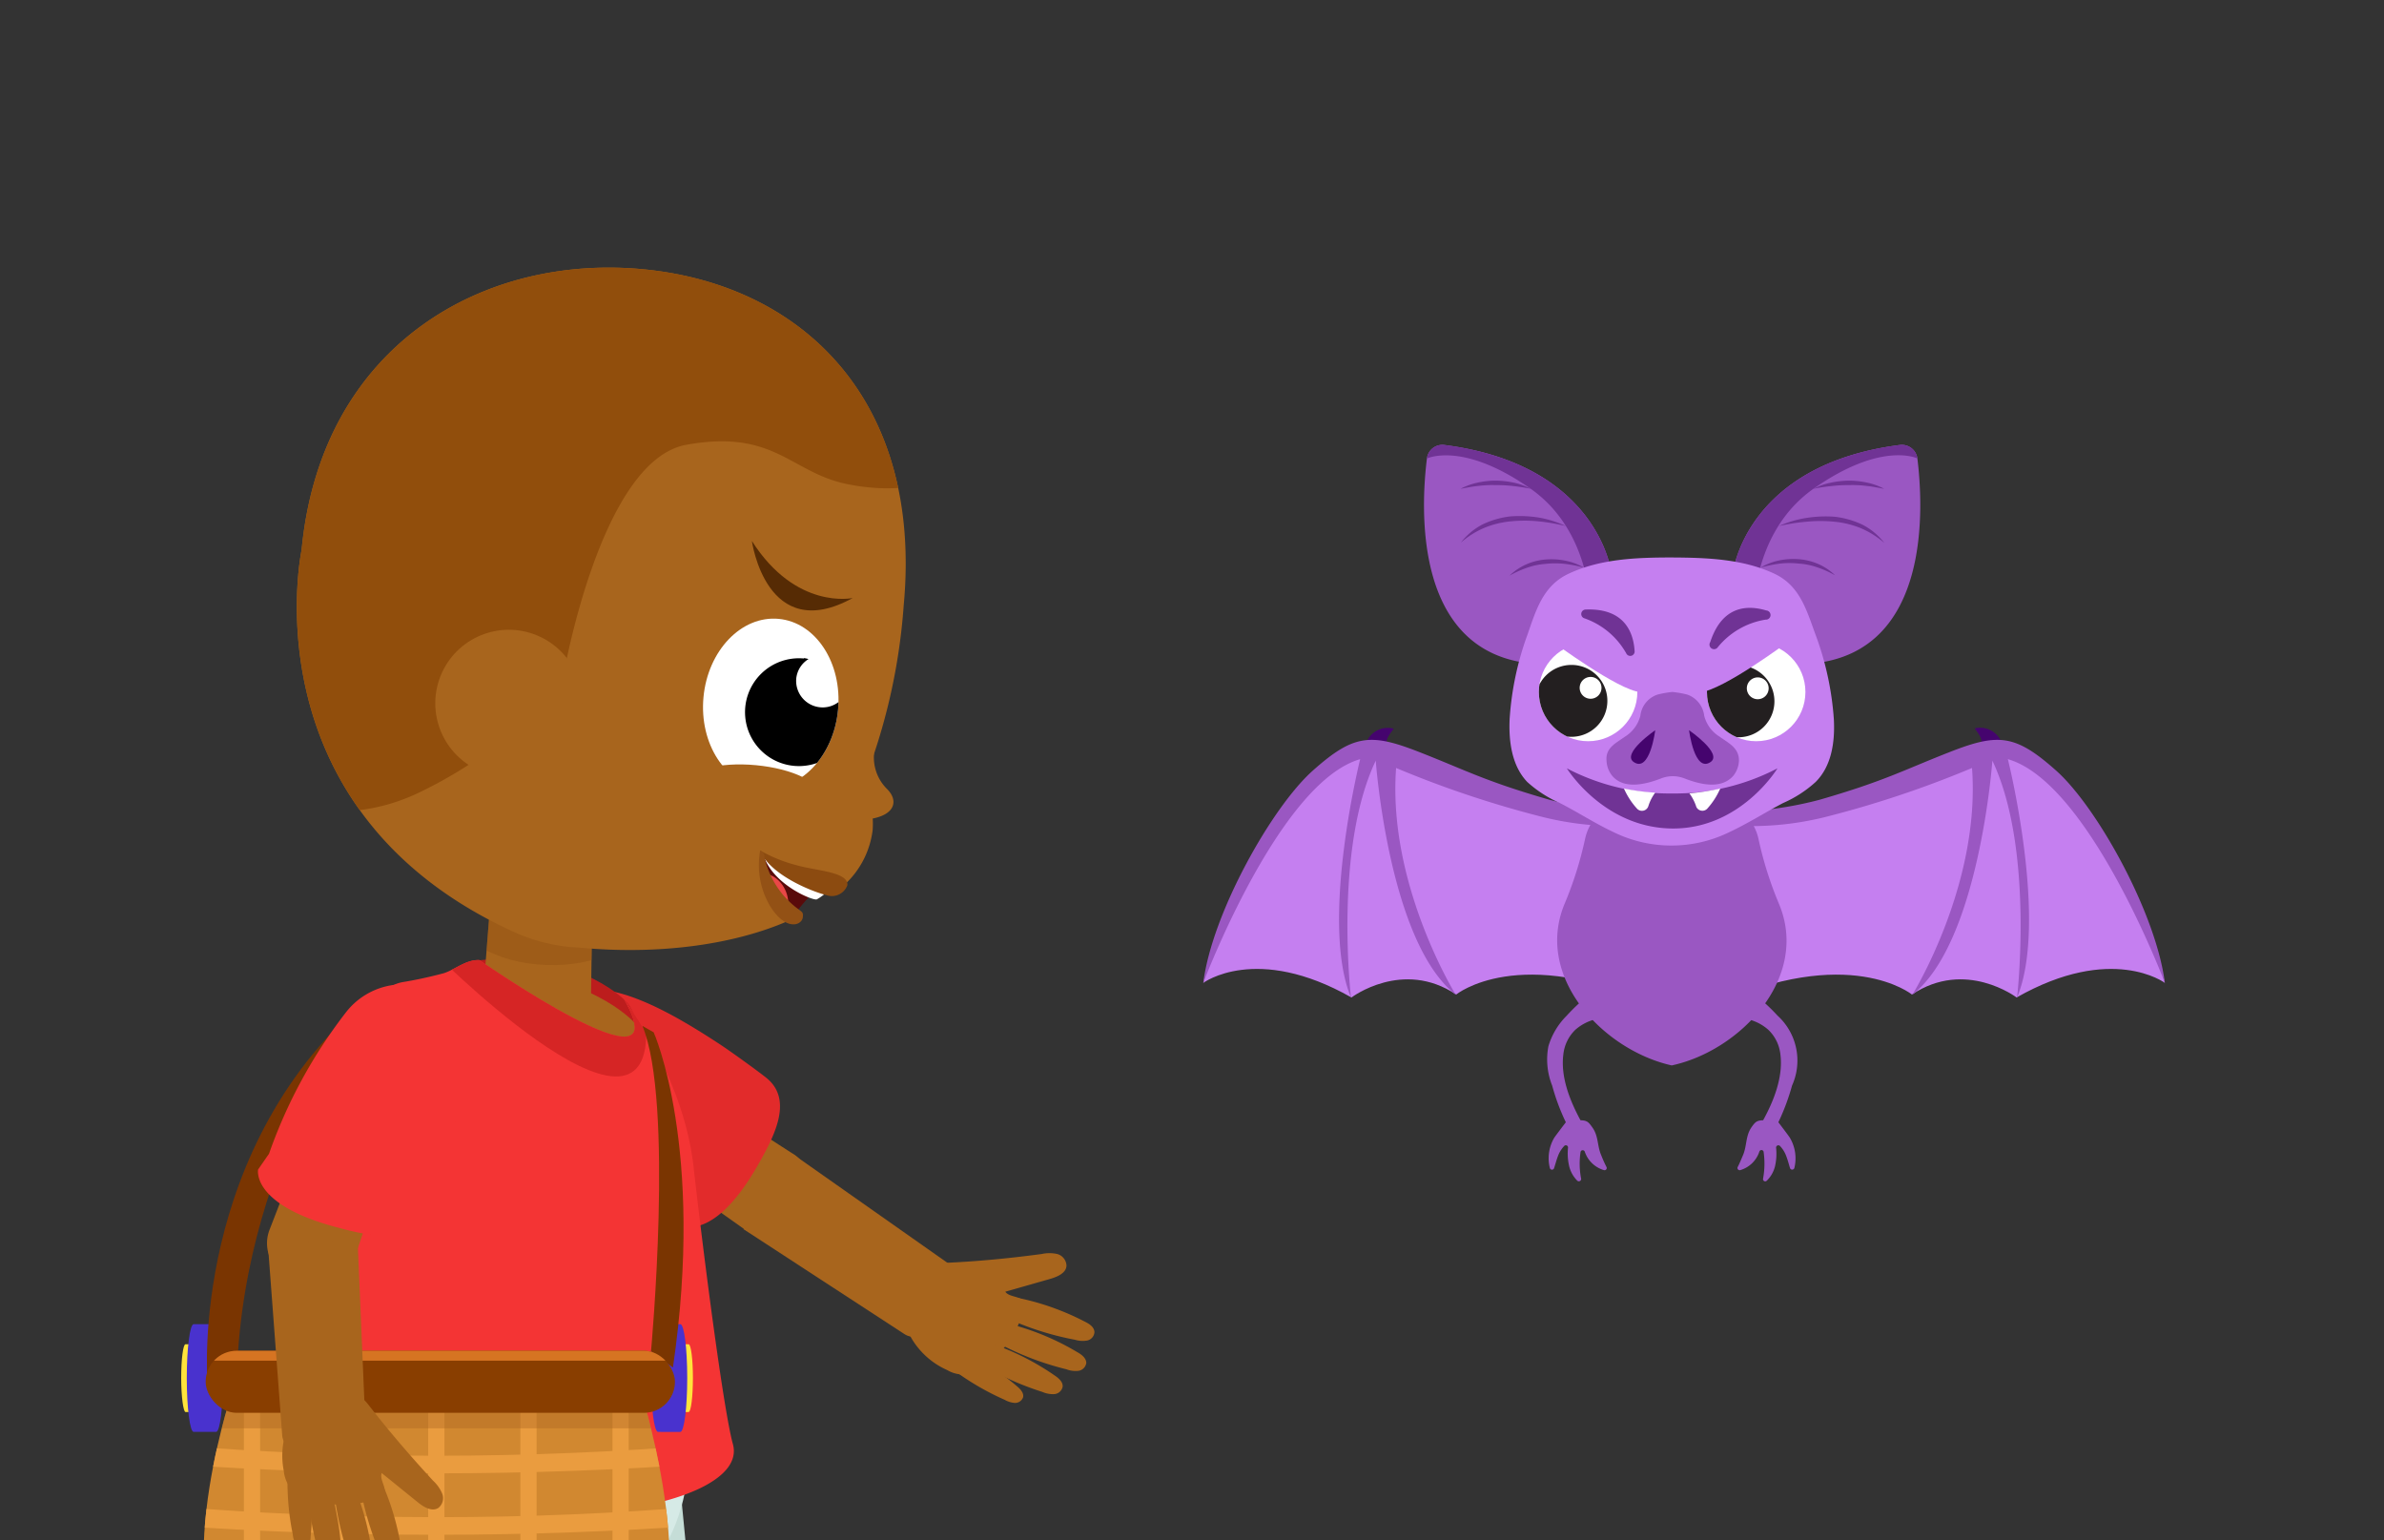 <svg id="Layer_1" data-name="Layer 1" xmlns="http://www.w3.org/2000/svg" xmlns:xlink="http://www.w3.org/1999/xlink" viewBox="0 0 260 168"><rect x="0" y="0" width="260" height="168" fill="#333333" stroke="none"/><defs><style>.cls-1{fill:#fff;}.cls-2{fill:#a8651d;}.cls-3{fill:#f43434;}.cls-4{fill:#d18830;}.cls-5{fill:#893e00;}.cls-6{fill:#c57ff0;}.cls-7{fill:#45046e;}.cls-8{fill:#9a57c2;}.cls-9{fill:#703395;}.cls-10{clip-path:url(#clip-path);}.cls-11{fill:#231f20;}.cls-12{clip-path:url(#clip-path-2);}.cls-13{fill:#ffe33b;}.cls-14{fill:#4932ce;}.cls-15{fill:#7a3501;}.cls-16{fill:#e22b2b;}.cls-17{fill:#c5ddd7;}.cls-18{fill:#d6eae6;}.cls-19{fill:#bc1d1d;}.cls-20{clip-path:url(#clip-path-3);}.cls-21{fill:#935212;opacity:0.46;}.cls-22{fill:#590b0b;}.cls-23{fill:#ea4747;}.cls-24{clip-path:url(#clip-path-4);}.cls-25{fill:#914e0c;}.cls-26{clip-path:url(#clip-path-5);}.cls-27{fill:#562b04;}.cls-28{fill:#8c4b10;}.cls-29{fill:#935115;}.cls-30{clip-path:url(#clip-path-6);}.cls-31{fill:#d62525;}.cls-32{clip-path:url(#clip-path-7);}.cls-33{fill:#ea9c3f;}.cls-34{fill:#af6822;opacity:0.42;}.cls-35{clip-path:url(#clip-path-8);}.cls-36{fill:#d67422;}</style><clipPath id="clip-path"><circle class="cls-1" cx="191.53" cy="75.47" r="5.37"/></clipPath><clipPath id="clip-path-2"><circle class="cls-1" cx="173.2" cy="75.47" r="5.37"/></clipPath><clipPath id="clip-path-3"><polygon class="cls-2" points="52.59 109.67 64.44 109.91 64.63 96.49 53.63 96.49 52.59 109.67"/></clipPath><clipPath id="clip-path-4"><path class="cls-2" d="M63.15,103.35c9.56.9,18.3-.56,24.23-3.58l-.21-.27c-3.89-2.9-3.81-6.07-3.81-6.07,6.61,5.56,8.81,3,8.81,3a9.69,9.69,0,0,0,3-5.89,9.07,9.07,0,0,0-1.06-5A65.58,65.58,0,0,0,98.56,66c2.08-22.26-11-35-28.49-36.64S35,37.73,32.89,60c0,0-6,28.12,22.84,41.5a19.53,19.53,0,0,0,6.46,1.79Z"/></clipPath><clipPath id="clip-path-5"><ellipse class="cls-1" cx="84.06" cy="76.73" rx="9.27" ry="7.37" transform="translate(-0.16 153.28) rotate(-84.66)"/></clipPath><clipPath id="clip-path-6"><path class="cls-3" d="M52.27,104.71s22.24,15.5,15.78,4.26c0,0,6.46,8.33,7.58,18.21s3.27,26.59,4.3,30.32S74.3,164,66,164.88s-27.65,2.44-31.23-6.73,2.16-38.88,6.26-48.73A3.87,3.87,0,0,1,44,107.1c1.1-.18,2.61-.48,4.33-.94C49.5,105.84,50.79,104.64,52.27,104.71Z"/></clipPath><clipPath id="clip-path-7"><path class="cls-4" d="M25.16,152.32s-7.62,23.2,1.62,29.43,35.09,6.12,42.71-.34.57-29.09.57-29.09Z"/></clipPath><clipPath id="clip-path-8"><rect class="cls-5" x="22.43" y="147.32" width="51.18" height="6.77" rx="3.39"/></clipPath></defs><path class="cls-6" d="M236.1,107.2s-5.77-4.32-16.17,1.59c0,0-5.58-4.23-11.41-.32,0,0-6.89-5.62-21.72,1.22l-2.89-12.14s5.2-8.28,5.68-8.38,15.89-2.89,16.28-3.08,12-4.33,12-4.33l6,2.5S233.39,96.24,236.1,107.2Z"/><path class="cls-7" d="M218.3,81a2.5,2.5,0,0,0-2.94-1.56c.5.7,1,1.27.58,2Z"/><path class="cls-8" d="M184,88.34a40.13,40.13,0,0,0,14.43-1.11c7.13-2.06,9-3.17,14.26-5.23s7.13-1.9,11.57,2.06S235.15,99.6,236.1,107.2c0,0-8.24-21.87-17.12-24.4,0,0,4.44,17.75,1,26,0,0,1.9-16.17-2.69-25.84,0,0-1.43,19.82-8.72,25.52,0,0,7.45-12,6.5-24.72a113.24,113.24,0,0,1-16.17,5.39,33.48,33.48,0,0,1-14.42.31Z"/><path class="cls-6" d="M131.23,107.2s5.76-4.32,16.16,1.59c0,0,5.59-4.23,11.42-.32,0,0,6.88-5.62,21.72,1.22l2.89-12.14s-5.21-8.28-5.69-8.38-15.89-2.89-16.27-3.08-12-4.33-12-4.33l-6,2.5S133.94,96.24,131.23,107.2Z"/><path class="cls-7" d="M149,81A2.52,2.52,0,0,1,152,79.47c-.5.7-1.05,1.27-.59,2Z"/><path class="cls-8" d="M183.37,88.34A40.08,40.08,0,0,1,169,87.23c-7.13-2.06-9-3.17-14.27-5.23s-7.13-1.9-11.57,2.06S132.18,99.6,131.23,107.2c0,0,8.24-21.87,17.11-24.4,0,0-4.43,17.75-1,26,0,0-1.9-16.17,2.7-25.84,0,0,1.42,19.82,8.72,25.52,0,0-7.45-12-6.5-24.72a112.86,112.86,0,0,0,16.16,5.39,33.52,33.52,0,0,0,14.43.31Z"/><path class="cls-8" d="M191.2,108.32a22,22,0,0,1,2.66,2.45,6.63,6.63,0,0,1,1.58,7.63,24.27,24.27,0,0,1-1.49,4s1.19,1.56,1.26,1.7a4.4,4.4,0,0,1,.48,3.3.25.25,0,0,1-.47,0c-.13-.43-.24-.86-.4-1.28a3.2,3.2,0,0,0-.7-1.14.25.25,0,0,0-.42.19,6.06,6.06,0,0,1-.11,2,3.28,3.28,0,0,1-.9,1.6.24.24,0,0,1-.41-.21,9.07,9.07,0,0,0,.06-2.94.24.24,0,0,0-.47,0,3.11,3.11,0,0,1-2.08,2,.24.24,0,0,1-.27-.35c.23-.44.5-1.12.56-1.25.46-1.06.27-2.12.95-3.09.4-.57.57-.73,1.26-.75,1.16-2.12,2.2-4.72,1.88-7.19a4.36,4.36,0,0,0-1.31-2.67,5.09,5.09,0,0,0-1.51-.93c-.25-.1-2-.74-2.14-.52Z"/><path class="cls-8" d="M194,98.54a39.83,39.83,0,0,1-2.22-7.05c-.94-4.21-5.81-4.77-9.46-4.24-3.65-.53-8.51,0-9.45,4.24a39.83,39.83,0,0,1-2.22,7.05c-3.37,8,4.21,16,11.67,17.66C189.82,114.59,197.41,106.59,194,98.54Z"/><path class="cls-8" d="M189,62.43s1.37-11.75,18.2-13.9A1.71,1.71,0,0,1,209.11,50c.65,5.21,1.54,21-11.32,22.35C188.67,70.52,189,62.43,189,62.43Z"/><path class="cls-9" d="M189,62.43s1.37-11.75,18.2-13.9A1.71,1.71,0,0,1,209.11,50s-3.88-1.93-11.32,3.3-6.58,15.36-6.58,15.36h0A10.14,10.14,0,0,1,189,62.43Z"/><path class="cls-9" d="M197.79,53.31a6.82,6.82,0,0,1,1.85-.66,10.09,10.09,0,0,1,2-.23,9.39,9.39,0,0,1,2,.22,7.06,7.06,0,0,1,1.85.67c-.65-.11-1.28-.25-1.91-.31a12.28,12.28,0,0,0-1.91-.09,15.18,15.18,0,0,0-1.91.1Q198.75,53.11,197.79,53.31Z"/><path class="cls-9" d="M194,57.38a11.64,11.64,0,0,1,3-.89,13.47,13.47,0,0,1,3.11-.13,9.67,9.67,0,0,1,3,.86,7.12,7.12,0,0,1,2.4,2,9.59,9.59,0,0,0-2.56-1.61,10,10,0,0,0-2.91-.71,15.14,15.14,0,0,0-3,0A20.6,20.6,0,0,0,194,57.38Z"/><path class="cls-9" d="M192,61.91a6.68,6.68,0,0,1,2-.78,7.72,7.72,0,0,1,2.2-.14,6.61,6.61,0,0,1,2.14.54,6.22,6.22,0,0,1,1.8,1.22,11.19,11.19,0,0,0-1.94-.87,7.47,7.47,0,0,0-2-.41,9.14,9.14,0,0,0-2.09,0A14.15,14.15,0,0,0,192,61.91Z"/><path class="cls-8" d="M175.73,62.43s-1.38-11.75-18.21-13.9a1.7,1.7,0,0,0-1.9,1.48c-.65,5.21-1.55,21,11.32,22.35C176.05,70.52,175.73,62.43,175.73,62.43Z"/><path class="cls-9" d="M175.73,62.43s-1.38-11.75-18.21-13.9a1.7,1.7,0,0,0-1.9,1.48s3.88-1.93,11.32,3.3,6.58,15.36,6.58,15.36h0A10.22,10.22,0,0,0,175.73,62.43Z"/><path class="cls-9" d="M166.94,53.31c-.65-.13-1.28-.23-1.92-.3a15.28,15.28,0,0,0-1.91-.1,12.22,12.22,0,0,0-1.91.09c-.64.06-1.26.2-1.91.31a7.06,7.06,0,0,1,1.85-.67,9.29,9.29,0,0,1,2-.22,10,10,0,0,1,2,.23A6.88,6.88,0,0,1,166.94,53.31Z"/><path class="cls-9" d="M170.78,57.38a20.83,20.83,0,0,0-3-.52,15.24,15.24,0,0,0-3,0,10,10,0,0,0-2.9.71,9.59,9.59,0,0,0-2.56,1.61,7.12,7.12,0,0,1,2.4-2,9.54,9.54,0,0,1,3-.86,13.55,13.55,0,0,1,3.12.13A11.64,11.64,0,0,1,170.78,57.38Z"/><path class="cls-9" d="M172.75,61.91a13.78,13.78,0,0,0-2.09-.41,9.14,9.14,0,0,0-2.09,0,7.62,7.62,0,0,0-2,.41,11.91,11.91,0,0,0-1.94.87,6.41,6.41,0,0,1,1.81-1.22,6.55,6.55,0,0,1,2.14-.54,7.65,7.65,0,0,1,2.19.14A6.58,6.58,0,0,1,172.75,61.91Z"/><path class="cls-6" d="M200,78.43a32.85,32.85,0,0,0-2-9.22c-1-2.73-1.72-5.35-4.51-6.65-3.45-1.61-7.39-1.74-11.2-1.76h0c-3.81,0-7.74.15-11.19,1.76-2.8,1.3-3.56,3.92-4.51,6.65a32.85,32.85,0,0,0-1.95,9.22c-.11,2.44.24,5.09,1.92,6.85a13,13,0,0,0,3.56,2.3c1.95,1,3.81,2.21,5.8,3.15a14.36,14.36,0,0,0,12.74,0c2-.94,3.86-2.13,5.81-3.15a13,13,0,0,0,3.55-2.3C199.78,83.52,200.13,80.87,200,78.43Z"/><path class="cls-8" d="M187.55,80.35a3.76,3.76,0,0,1-1.69-2.29A2.78,2.78,0,0,0,184,75.75a10.92,10.92,0,0,0-1.61-.28,10.59,10.59,0,0,0-1.6.28,2.75,2.75,0,0,0-1.89,2.31,3.8,3.8,0,0,1-1.69,2.29c-1,.72-2.13,1.21-2,2.63a2.8,2.8,0,0,0,.64,1.66c1.27,1.46,3.56.94,5.33.25a3.5,3.5,0,0,1,2.51,0c1.77.69,4,1.21,5.32-.25a2.8,2.8,0,0,0,.64-1.66C189.67,81.56,188.54,81.07,187.55,80.35Z"/><circle class="cls-1" cx="191.53" cy="75.47" r="5.37"/><g class="cls-10"><path class="cls-11" d="M189.61,72.57a3.92,3.92,0,1,0,3.91,3.91A3.92,3.92,0,0,0,189.61,72.57Zm2.09,3.69a1.19,1.19,0,1,1,1.19-1.19A1.19,1.19,0,0,1,191.7,76.26Z"/></g><path class="cls-7" d="M184.21,79.64s.58,4.71,2.36,3.46C187.89,82.17,184.21,79.64,184.21,79.64Z"/><path class="cls-9" d="M182.36,86.54a24.14,24.14,0,0,1-11.48-2.74s4,6.49,11.48,6.56,11.49-6.56,11.49-6.56A24.17,24.17,0,0,1,182.36,86.54Z"/><circle class="cls-1" cx="173.2" cy="75.47" r="5.37"/><g class="cls-12"><path class="cls-11" d="M171.38,72.52a3.92,3.92,0,1,0,3.92,3.91A3.91,3.91,0,0,0,171.38,72.52Zm2.09,3.69A1.19,1.19,0,1,1,174.66,75,1.19,1.19,0,0,1,173.47,76.21Z"/></g><path class="cls-7" d="M180.52,79.64s-.58,4.71-2.36,3.46C176.84,82.17,180.52,79.64,180.52,79.64Z"/><path class="cls-9" d="M172.75,67.42a8.4,8.4,0,0,1,4.61,3.84.48.48,0,0,0,.91-.27c-.13-2.06-1.14-4.69-5.37-4.51A.49.49,0,0,0,172.75,67.42Z"/><path class="cls-9" d="M187.35,70.58a8.43,8.43,0,0,1,5.21-3,.49.49,0,0,0,.07-1c-2-.6-4.79-.58-6.11,3.45A.49.49,0,0,0,187.35,70.58Z"/><path class="cls-1" d="M187.61,86a8.07,8.07,0,0,1-1.41,2.19A.73.73,0,0,1,185,88a5.11,5.11,0,0,0-.75-1.47A24.29,24.29,0,0,0,187.61,86Z"/><path class="cls-1" d="M177.11,86a8,8,0,0,0,1.42,2.19.73.73,0,0,0,1.24-.27,4.86,4.86,0,0,1,.75-1.47A24.54,24.54,0,0,1,177.11,86Z"/><path class="cls-8" d="M173.53,108.32a20.59,20.59,0,0,0-2.66,2.45,7.87,7.87,0,0,0-2,3.34,7.69,7.69,0,0,0,.41,4.29,23.41,23.41,0,0,0,1.49,4s-1.19,1.56-1.27,1.7a4.39,4.39,0,0,0-.47,3.3.24.24,0,0,0,.46,0c.14-.43.25-.86.41-1.28a3.2,3.2,0,0,1,.7-1.14.24.24,0,0,1,.41.19,6.06,6.06,0,0,0,.12,2,3.34,3.34,0,0,0,.89,1.6.25.25,0,0,0,.42-.21,8.54,8.54,0,0,1-.06-2.94.24.24,0,0,1,.46,0,3.13,3.13,0,0,0,2.09,2,.24.24,0,0,0,.27-.35,12.89,12.89,0,0,1-.56-1.25c-.47-1.06-.28-2.12-1-3.09-.4-.57-.57-.73-1.27-.75-1.15-2.12-2.19-4.72-1.87-7.19a4.4,4.4,0,0,1,1.3-2.67,5.22,5.22,0,0,1,1.51-.93c.26-.1,2-.74,2.14-.52Z"/><path class="cls-6" d="M169.36,70s7.1,5.28,9.55,5.49c0,0-.69-4.16-3.3-6.08S169.36,70,169.36,70Z"/><path class="cls-6" d="M195,70s-7.09,5.28-9.55,5.49c0,0,.7-4.16,3.31-6.08S195,70,195,70Z"/><path class="cls-13" d="M22.24,150.29c0-2-.21-3.64-.46-3.68H20.23c-.26,0-.47,1.65-.47,3.68S20,154,20.23,154h1.55C22,153.94,22.24,152.3,22.24,150.29Z"/><path class="cls-14" d="M24.32,150.29c0-3.21-.33-5.81-.74-5.87H21.12c-.41,0-.75,2.63-.75,5.87s.34,5.88.75,5.88h2.46C24,156.1,24.32,153.5,24.32,150.29Z"/><path class="cls-15" d="M40.65,108.41s-13.95,17-14.8,41.21l-3.23.89S20.61,124.89,40.65,108.41Z"/><path class="cls-2" d="M63,121.18,81.09,134a4,4,0,0,0,5.72-1,8.27,8.27,0,0,0,1.13-4.6,2.92,2.92,0,0,0-1.3-2.46L67.79,113.8Z"/><path class="cls-16" d="M58.66,113.83a8,8,0,0,0,1.53,6.27,55,55,0,0,0,12.9,12l1.38,1.57s3.37,1.66,8-6.28c1.89-3.28,4.16-7.4,1.09-9.85-.87-.7-3.92-2.91-5.18-3.73C71.73,109.47,60.71,103,58.66,113.83Z"/><path class="cls-2" d="M104.06,140.47l-2.81,4.47a1.89,1.89,0,0,1-2.63.55L81.09,134.06l5.35-8.21,17.06,12A1.92,1.92,0,0,1,104.06,140.47Z"/><path class="cls-2" d="M113.6,136.77a3.94,3.94,0,0,1,1.71,0,1.37,1.37,0,0,1,1,1.24c0,.83-1,1.25-1.8,1.48l-4.87,1.39c.46.66,1.77.42,2,1.19a1.13,1.13,0,0,1,0,.63,10.26,10.26,0,0,1-5.22,6.79,3.39,3.39,0,0,1-1.28.42,3.44,3.44,0,0,1-1.83-.48,8.54,8.54,0,0,1-4.82-5.68c-.52-2.77,1.27-5.93,4.2-6C106.39,137.6,109.92,137.26,113.6,136.77Z"/><path class="cls-2" d="M111.09,141.57a28,28,0,0,1,7.27,2.6c.49.24,1,.6,1,1.14a1,1,0,0,1-.82.9,2.92,2.92,0,0,1-1.31-.09,32,32,0,0,1-7.87-2.57c-.31-.16-.34-.67-.5-1a.63.63,0,0,1,.27-.88"/><path class="cls-2" d="M110.35,144.46a27.86,27.86,0,0,1,7.12,3c.47.26,1,.65,1,1.19a1,1,0,0,1-.87.86,2.76,2.76,0,0,1-1.3-.17,31.91,31.91,0,0,1-7.72-3c-.3-.18-.29-.69-.43-1a.62.62,0,0,1,.31-.86"/><path class="cls-2" d="M108.09,146.52A28,28,0,0,1,115,150c.45.3.95.72.89,1.25a1,1,0,0,1-.93.8,2.86,2.86,0,0,1-1.28-.24,32.34,32.34,0,0,1-7.51-3.5c-.29-.2-.25-.7-.37-1a.62.62,0,0,1,.37-.84"/><path class="cls-2" d="M105.11,147.47a24.81,24.81,0,0,1,5.8,3.72c.37.31.77.73.67,1.2a.93.93,0,0,1-.9.62,2.61,2.61,0,0,1-1.11-.34,28.92,28.92,0,0,1-6.32-3.82c-.24-.21-.16-.66-.23-1a.55.55,0,0,1,.41-.7"/><path class="cls-17" d="M37.89,154c1.13,1.62,11.74,26.93,13.58,36.15a2.56,2.56,0,0,0,3.59,1.83c3.25-1.51,9.37-1.11,18.55-4.72,1.66-.66,3-1.89,2.65-3.65l-2.4-24.85-1.74-15.24Z"/><path class="cls-18" d="M75.17,159.36s-.51,13.3-10.21,14.43-25.09,6-28.2-15.64Z"/><path class="cls-18" d="M38,147.76c.65,1.86,4,29.1,3.31,38.47a2.56,2.56,0,0,0,3,2.73c3.53-.57,9.32,1.47,19.13.47,1.77-.18,3.39-1,3.54-2.79l4.41-24.58,2.44-15.15Z"/><path class="cls-19" d="M68.05,109s-5.8-5.76-16.75-4.14l1.86,9L70,118S70.58,111.22,68.05,109Z"/><polygon class="cls-2" points="52.59 109.67 64.44 109.91 64.63 96.49 53.63 96.49 52.59 109.67"/><g class="cls-20"><ellipse class="cls-21" cx="59.8" cy="99.64" rx="5.61" ry="10.11" transform="translate(-41.83 155.98) rotate(-88.03)"/></g><path class="cls-2" d="M69.15,111.49S64,105.74,52,105.88l3.44,12.22,15.68.71Z"/><path class="cls-22" d="M89.61,96.52a18.31,18.31,0,0,0-2.79,3s-4.26-3.74-3.76-6.14Z"/><path class="cls-1" d="M90.37,97.09a5.43,5.43,0,0,1-1.29,1c-.44.15-4.46-1.49-5.66-4.4l4,1.61Z"/><ellipse class="cls-23" cx="83.54" cy="98.13" rx="2.35" ry="2.92" transform="translate(-29.38 36.02) rotate(-20.78)"/><path class="cls-2" d="M63.15,103.35c9.56.9,18.3-.56,24.23-3.58l-.21-.27c-3.89-2.9-3.81-6.07-3.81-6.07,6.61,5.56,8.81,3,8.81,3a9.69,9.69,0,0,0,3-5.89,9.07,9.07,0,0,0-1.06-5A65.58,65.58,0,0,0,98.56,66c2.08-22.26-11-35-28.49-36.64S35,37.73,32.89,60c0,0-6,28.12,22.84,41.5a19.53,19.53,0,0,0,6.46,1.79Z"/><g class="cls-24"><path class="cls-25" d="M61.27,74.6s4-24.35,13.58-26.09,11.36,3,17.46,4.27,9.84-.4,9.84-.4l2.75-29.47-72-6.73L23.74,74.66l.93,8.8c3.28,4.15,12,7.23,20.89,3.05A48.36,48.36,0,0,0,61.27,74.6Z"/></g><ellipse class="cls-1" cx="84.06" cy="76.73" rx="9.27" ry="7.37" transform="translate(-0.16 153.28) rotate(-84.66)"/><g class="cls-26"><path d="M87.66,71.77a4.36,4.36,0,0,1,.52.11A2.82,2.82,0,0,0,86.84,74a2.89,2.89,0,0,0,2.6,3.14,2.84,2.84,0,0,0,3-2,5.88,5.88,0,1,1-4.75-3.32Z"/></g><path class="cls-27" d="M93,65.22S86.82,66.58,82,59C82,59,83.56,70.42,93,65.22Z"/><ellipse class="cls-2" cx="82.19" cy="86.13" rx="2.69" ry="7.24" transform="translate(-11.22 159.95) rotate(-84.66)"/><path class="cls-2" d="M95.32,82.23A4.84,4.84,0,0,0,96.69,86c1.63,1.57.7,3.55-3.71,3.42S93.41,76.27,95.32,82.23Z"/><path class="cls-28" d="M92.42,96.53a1.8,1.8,0,0,1-2.29,1.1c-1.79-.45-6.24-2.31-7.24-4.88a16.1,16.1,0,0,0,4,1.62C89.13,95,92.48,95.08,92.42,96.53Z"/><path class="cls-29" d="M83.36,93.43a9.8,9.8,0,0,0,2.19,4.35c1.73,1.87,2.13,1.4,2,2.29s-1.92,1.52-3.64-1.38a8.78,8.78,0,0,1-1-5.94S83.48,93.09,83.36,93.43Z"/><circle class="cls-2" cx="55.49" cy="76.71" r="8.02" transform="translate(-37.54 94.27) rotate(-64.81)"/><path class="cls-3" d="M52.27,104.71s22.24,15.5,15.78,4.26c0,0,6.46,8.33,7.58,18.21s3.27,26.59,4.3,30.32S74.3,164,66,164.88s-27.65,2.44-31.23-6.73,2.16-38.88,6.26-48.73A3.87,3.87,0,0,1,44,107.1c1.1-.18,2.61-.48,4.33-.94C49.5,105.84,50.79,104.64,52.27,104.71Z"/><g class="cls-30"><path class="cls-31" d="M48,104.53s27,26.85,21.82,3l-16-5.43Z"/></g><path class="cls-13" d="M73.09,150.29c0-2,.21-3.64.46-3.68H75.1c.26,0,.47,1.65.47,3.68S75.36,154,75.1,154H73.55C73.3,153.94,73.09,152.3,73.09,150.29Z"/><path class="cls-14" d="M71,150.29c0-3.21.33-5.81.74-5.87h2.46c.41,0,.75,2.63.75,5.87s-.34,5.88-.75,5.88H71.75C71.34,156.1,71,153.5,71,150.29Z"/><path class="cls-15" d="M71,147.37s2.52-27.24-.94-35.48l1.23.7s5.62,12.54,2.1,36.56Z"/><path class="cls-4" d="M25.16,152.32s-7.62,23.2,1.62,29.43,35.09,6.12,42.71-.34.57-29.09.57-29.09Z"/><g class="cls-32"><rect class="cls-33" x="26.6" y="144.98" width="1.77" height="45.93"/><rect class="cls-33" x="36.65" y="144.98" width="1.77" height="45.93"/><rect class="cls-33" x="46.7" y="144.98" width="1.77" height="45.93"/><rect class="cls-33" x="56.75" y="144.98" width="1.77" height="45.93"/><rect class="cls-33" x="66.8" y="144.98" width="1.77" height="45.93"/><path class="cls-33" d="M76.3,159.69c-9,.62-18.59,1-28.74,1s-19.67-.37-28.63-1v-2.07c8.85.71,18.43,1.15,28.63,1.15s19.86-.44,28.74-1.15Z"/><path class="cls-33" d="M76.3,166.39c-9,.62-18.59,1-28.74,1s-19.67-.37-28.63-1v-2.08c8.85.72,18.43,1.15,28.63,1.16s19.86-.44,28.74-1.16Z"/><rect class="cls-34" x="19.51" y="147.7" width="58.75" height="8.08"/></g><rect class="cls-5" x="22.43" y="147.32" width="51.18" height="6.77" rx="3.39"/><g class="cls-35"><rect class="cls-36" x="20.12" y="144.86" width="55.1" height="3.54"/></g><path class="cls-2" d="M37.41,113.41l-8,20.68a4.05,4.05,0,0,0,2.35,5.3,8.29,8.29,0,0,0,4.74,0,2.92,2.92,0,0,0,2.06-1.87l7.16-21.28Z"/><path class="cls-3" d="M43.45,107.37a7.89,7.89,0,0,0-5.69,3,54.68,54.68,0,0,0-8.42,15.46l-1.19,1.72s-.78,3.68,8.05,6.16c3.65,1,8.2,2.21,9.82-1.37.46-1,1.85-4.52,2.33-5.94C50.9,119,54.45,106.68,43.45,107.37Z"/><path class="cls-2" d="M32.78,158.27l5.27-.11a1.92,1.92,0,0,0,1.83-2L39,135.26l-9.79.4,1.56,20.79A1.89,1.89,0,0,0,32.78,158.27Z"/><path class="cls-2" d="M47.23,161.49a4,4,0,0,1,1,1.42,1.36,1.36,0,0,1-.42,1.55c-.7.45-1.6-.09-2.25-.62l-3.93-3.18c-.28.76.67,1.69.18,2.33a1.3,1.3,0,0,1-.53.35A10.26,10.26,0,0,1,32.7,163a3.46,3.46,0,0,1-1.09-.8,3.64,3.64,0,0,1-.66-1.78,8.56,8.56,0,0,1,1.88-7.21c2-2,5.58-2.37,7.35,0C42.41,156.07,44.72,158.77,47.23,161.49Z"/><path class="cls-2" d="M41.86,162.2a28.11,28.11,0,0,1,2,7.45c.09.54.11,1.19-.33,1.5a1,1,0,0,1-1.21-.15,2.91,2.91,0,0,1-.68-1.12A32.81,32.81,0,0,1,39.26,162c0-.35.36-.66.52-1a.64.64,0,0,1,.88-.28"/><path class="cls-2" d="M39.07,163.26a27.74,27.74,0,0,1,1.63,7.56c.06.53,0,1.19-.41,1.47a1,1,0,0,1-1.2-.22,2.68,2.68,0,0,1-.62-1.15,32.23,32.23,0,0,1-2-8c0-.34.39-.64.57-.93a.63.63,0,0,1,.89-.24"/><path class="cls-2" d="M36.09,162.6a27.77,27.77,0,0,1,1.15,7.64c0,.54,0,1.19-.51,1.45a1,1,0,0,1-1.19-.3A2.74,2.74,0,0,1,35,170.2a32.57,32.57,0,0,1-1.47-8.15c0-.35.44-.61.64-.9a.62.62,0,0,1,.89-.18"/><path class="cls-2" d="M33.6,160.71a24.76,24.76,0,0,1,.28,6.88c0,.48-.14,1-.59,1.23a.91.91,0,0,1-1-.37,2.51,2.51,0,0,1-.36-1.11A28.55,28.55,0,0,1,31.4,160c0-.31.44-.5.65-.73a.55.55,0,0,1,.81-.07"/></svg>